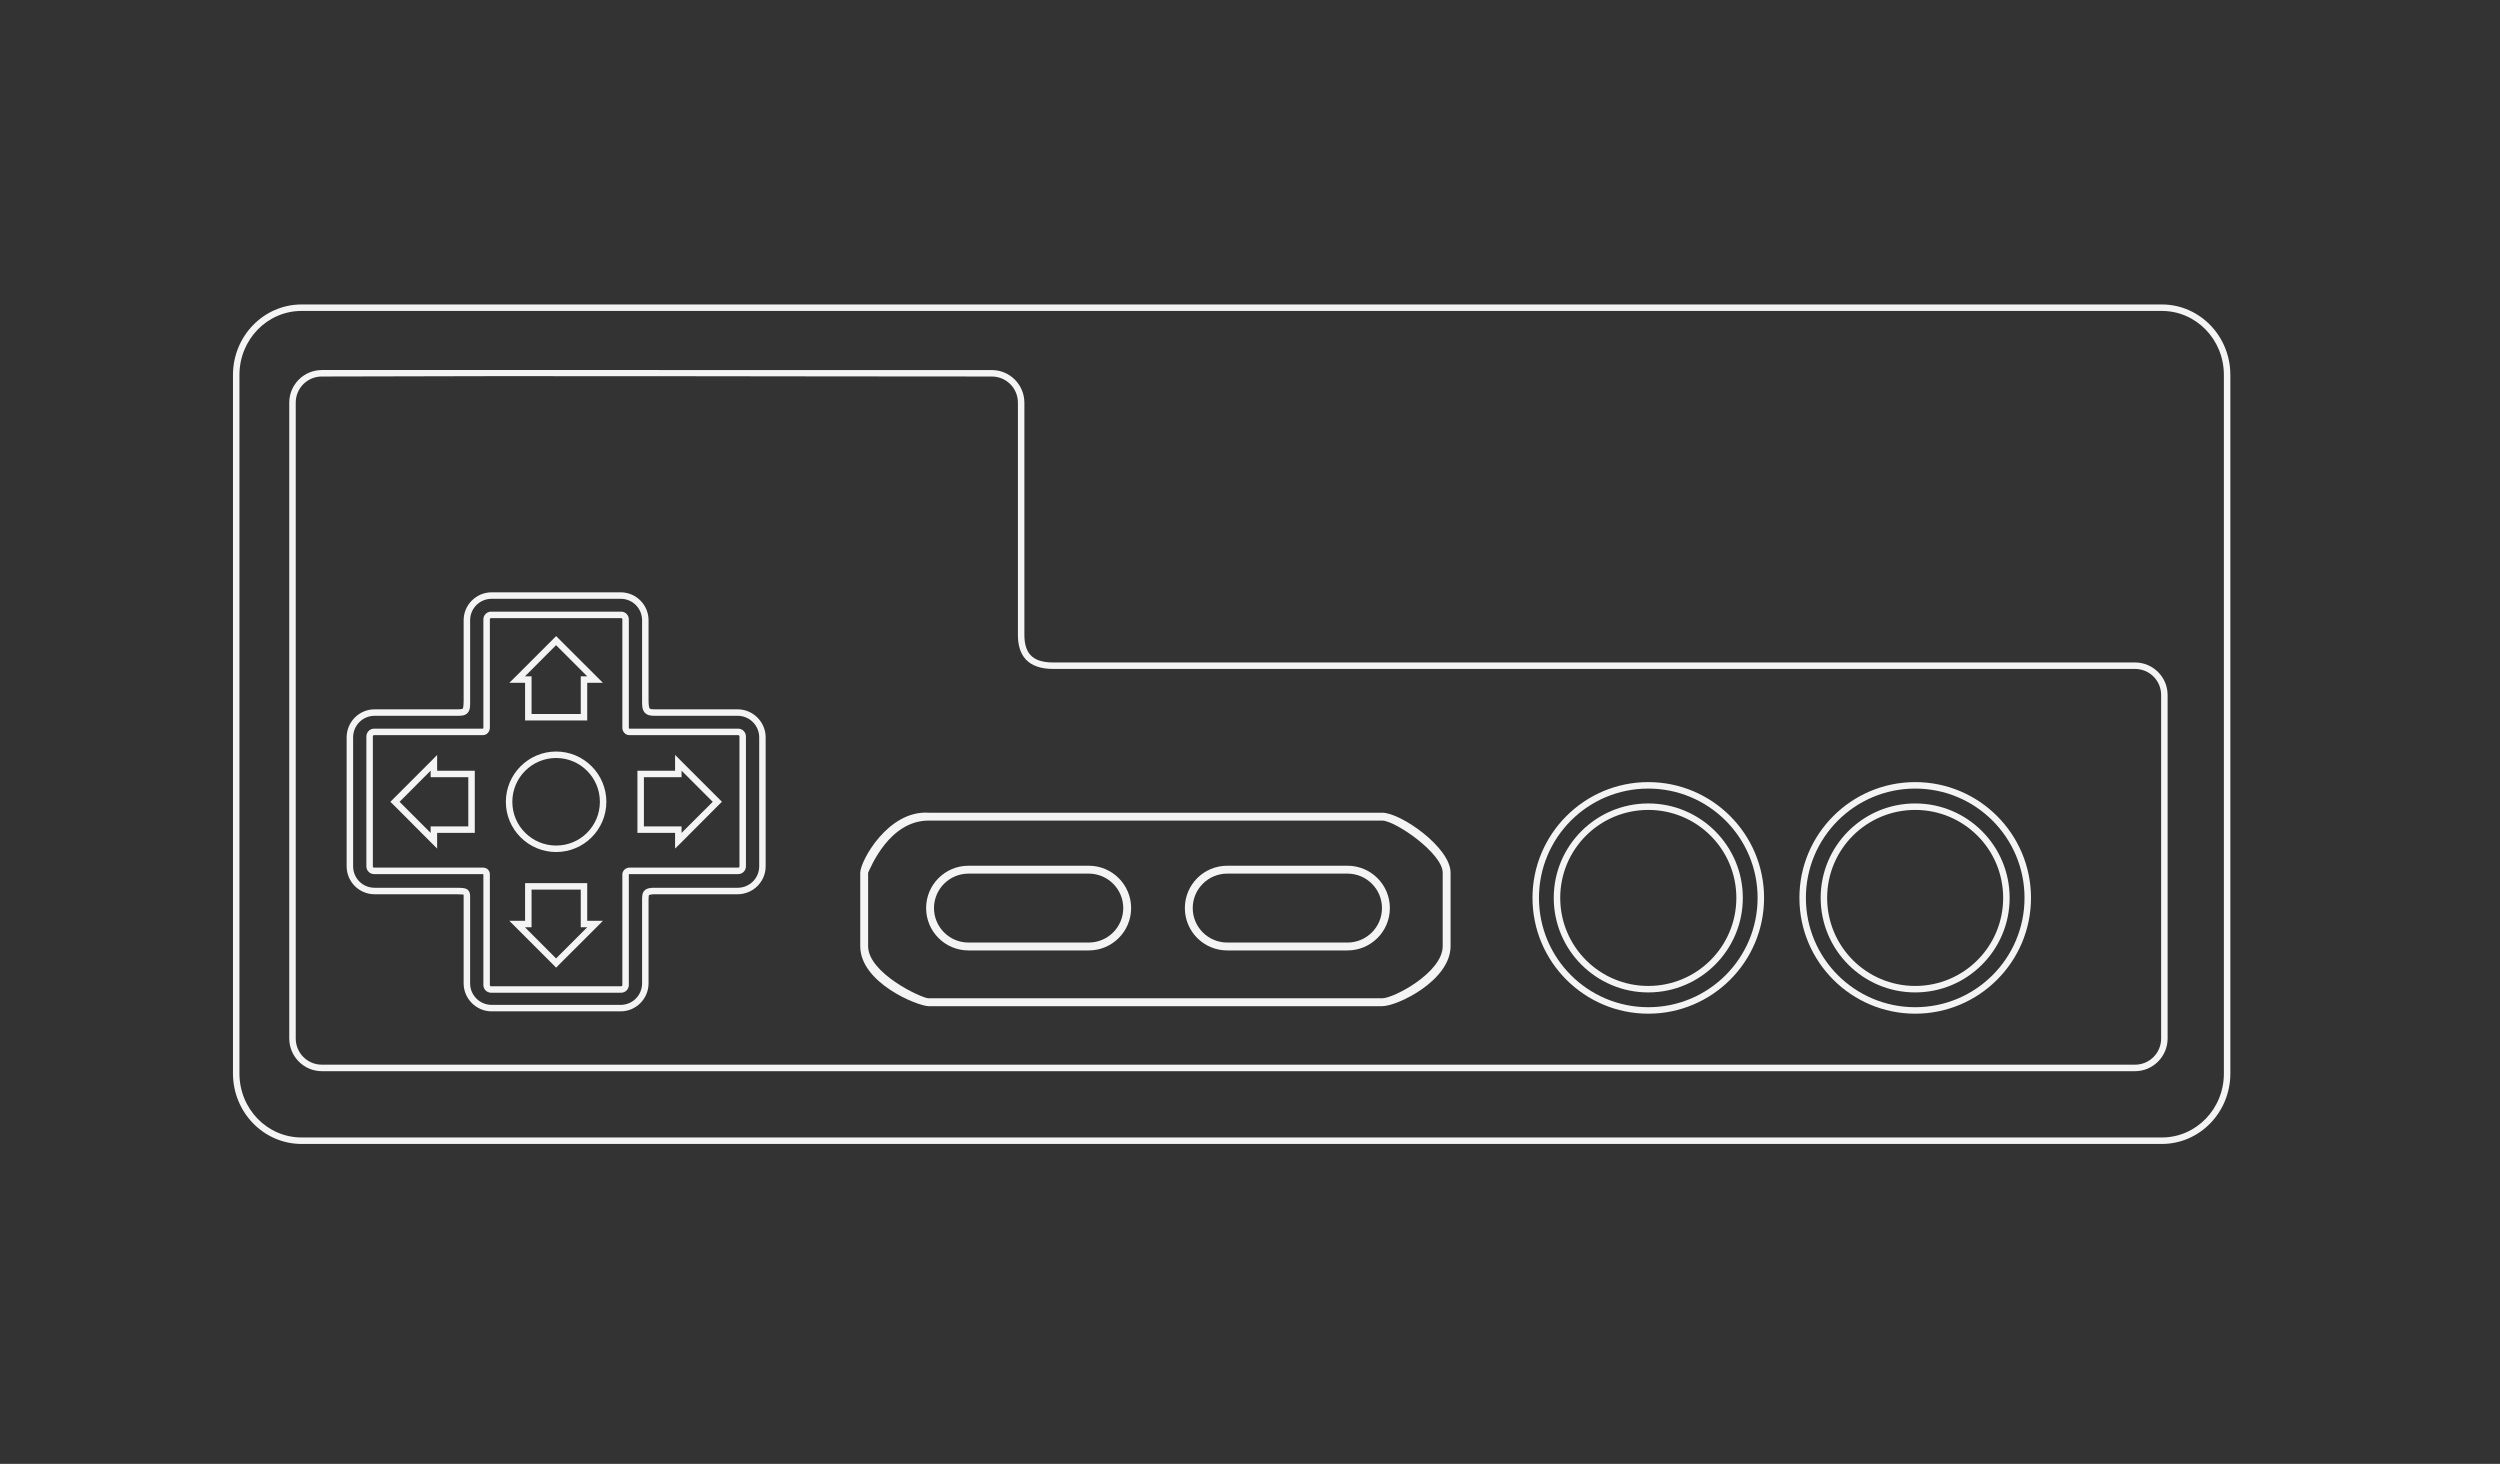 <?xml version="1.0" encoding="UTF-8" standalone="no"?>
<!-- Generator: Adobe Illustrator 13.0.0, SVG Export Plug-In . SVG Version: 6.00 Build 14948)  -->

<svg
   xmlns:ns="&amp;ns_sfw;"
   xmlns:dc="http://purl.org/dc/elements/1.1/"
   xmlns:cc="http://creativecommons.org/ns#"
   xmlns:rdf="http://www.w3.org/1999/02/22-rdf-syntax-ns#"
   xmlns:svg="http://www.w3.org/2000/svg"
   xmlns="http://www.w3.org/2000/svg"
   xmlns:sodipodi="http://sodipodi.sourceforge.net/DTD/sodipodi-0.dtd"
   xmlns:inkscape="http://www.inkscape.org/namespaces/inkscape"
   version="1.2"
   id="Layer_3"
   x="0px"
   y="0px"
   width="598.189px"
   height="350.26px"
   viewBox="0 0 598.189 350.26"
   xml:space="preserve"
   inkscape:version="0.91 r13725"
   sodipodi:docname="famicom1con.svg"><rect x="0" y="0" width="598.189" height="350.26" fill="#333333" stroke="none"/><defs
     id="defs49" /><sodipodi:namedview
     pagecolor="#ffffff"
     bordercolor="#666666"
     borderopacity="1"
     objecttolerance="10"
     gridtolerance="10"
     guidetolerance="10"
     inkscape:pageopacity="0"
     inkscape:pageshadow="2"
     inkscape:window-width="1061"
     inkscape:window-height="561"
     id="namedview47"
     showgrid="false"
     inkscape:zoom="2.6951407"
     inkscape:cx="229.64977"
     inkscape:cy="91.779675"
     inkscape:window-x="48"
     inkscape:window-y="48"
     inkscape:window-maximized="0"
     inkscape:current-layer="Layer_3" /><path
     id="path3"
     d="m 77.009,88.543 c -4.303,0 -7.798,3.495 -7.798,7.798 l 0,27.028 0,125.116 c 0,4.303 3.496,7.822 7.798,7.822 l 433.85,0 c 4.304,0 7.799,-3.52 7.799,-7.822 l 0,-82.173 c 0,-4.303 -3.495,-7.798 -7.799,-7.798 l -258.872,0 c -2.768,0 -4.417,-0.694 -5.425,-1.792 -1.006,-1.099 -1.452,-2.73 -1.453,-4.844 l 0,-55.534 c 0,-4.303 -3.495,-7.798 -7.798,-7.798 0,0 -109.182,-0.01 -160.309,-0.01 z m 0,1.55 c 53.826,-0.208 108.954,-0.001 160.303,-0.001 3.465,0 6.248,2.783 6.248,6.249 l 0,55.532 c 0.001,2.329 0.497,4.393 1.865,5.886 1.368,1.492 3.531,2.301 6.563,2.301 l 258.87,0 c 3.467,0 6.249,2.784 6.249,6.248 l 0,82.173 c 0,3.466 -2.782,6.271 -6.249,6.271 l -433.848,0 c -3.466,0 -6.249,-2.806 -6.249,-6.271 l 0,-125.115 0,-27.028 c 0,-3.465 2.783,-6.248 6.249,-6.248 z"
     inkscape:connector-curvature="0"
     style="fill:#f4f4f4"
     sodipodi:nodetypes="cscsssssssccscccccsccssssssscscc" /><path
     id="path5"
     fill="none"
     stroke="#F4F4F4"
     stroke-width="1.55"
     d="M195.104,167.793" /><path
     id="circle59"
     fill="#F4F4F4"
     d="M394.394,187.138c-15.292,0-27.706,12.414-27.706,27.706s12.414,27.706,27.706,27.706  s27.705-12.414,27.705-27.706S409.686,187.138,394.394,187.138z M394.394,188.688c14.455,0,26.155,11.702,26.155,26.156  S408.849,241,394.394,241c-14.454,0-26.156-11.702-26.156-26.156S379.939,188.688,394.394,188.688z" /><path
     id="circle61"
     fill="#F4F4F4"
     d="M394.394,192.245c-12.48,0-22.621,10.114-22.621,22.596c0,12.48,10.141,22.621,22.621,22.621  c12.481,0,22.621-10.141,22.621-22.621C417.015,202.359,406.875,192.245,394.394,192.245z M394.394,193.795  c11.645,0,21.071,9.403,21.071,21.046c0,11.644-9.427,21.071-21.071,21.071c-11.644,0-21.07-9.428-21.07-21.071  S382.75,193.795,394.394,193.795z" /><path
     id="circle63"
     fill="#F4F4F4"
     d="M458.261,187.138c-15.291,0-27.706,12.414-27.706,27.706s12.415,27.706,27.706,27.706  c15.292,0,27.706-12.414,27.706-27.706S473.553,187.138,458.261,187.138z M458.261,188.688c14.455,0,26.156,11.702,26.156,26.156  S472.716,241,458.261,241c-14.454,0-26.156-11.702-26.156-26.156S443.807,188.688,458.261,188.688z" /><path
     id="circle65"
     fill="#F4F4F4"
     d="M458.261,192.245c-12.48,0-22.62,10.114-22.62,22.596c0,12.48,10.14,22.621,22.62,22.621  c12.481,0,22.596-10.141,22.596-22.621C480.856,202.359,470.742,192.245,458.261,192.245z M458.261,193.795  c11.645,0,21.046,9.403,21.046,21.046c0,11.644-9.403,21.071-21.046,21.071s-21.07-9.428-21.07-21.071  S446.618,193.795,458.261,193.795z" /><path
     id="path67"
     fill="#F4F4F4"
     d="M117.647,141.727c-3.69,0-6.709,2.995-6.709,6.685v19.205c0,1.251-0.127,1.826-0.194,1.914  c-0.033,0.043-0.041,0.074-0.242,0.121s-0.569,0.073-1.065,0.073H89.626c-3.69,0-6.684,3.019-6.684,6.709v30.854  c0,3.689,2.994,6.684,6.684,6.684h19.617c0.632,0,1.097,0.015,1.38,0.049c0.283,0.034,0.352,0.105,0.314,0.071  c-0.036-0.031-0.02-0.098,0,0.073c0.021,0.173,0,0.502,0,0.945v20.173c0,3.69,3.019,6.709,6.709,6.709h30.854  c3.69,0,6.684-3.019,6.684-6.709v-20.101c0-0.35,0.02-0.638,0.048-0.8c0.029-0.161,0.051-0.171,0.073-0.193  c0.044-0.045,0.418-0.236,1.501-0.218h0.024h19.666c3.69,0,6.708-2.994,6.708-6.685v-30.854c0-3.689-3.018-6.708-6.708-6.708H156.76  c-0.475,0-0.813-0.02-1.018-0.073c-0.205-0.053-0.265-0.107-0.314-0.169c-0.1-0.124-0.243-0.668-0.243-1.816V148.41  c0-3.689-2.994-6.685-6.684-6.685L117.647,141.727L117.647,141.727z M117.647,143.276h30.854c2.852,0,5.134,2.283,5.134,5.135  v19.254c0,1.219,0.014,2.082,0.581,2.785c0.284,0.352,0.714,0.593,1.139,0.702c0.424,0.11,0.87,0.122,1.405,0.122h19.738  c2.852,0,5.159,2.306,5.159,5.159v30.854c0,2.852-2.307,5.134-5.159,5.134h-19.666c-1.215-0.021-2.056,0.084-2.64,0.679  c-0.292,0.296-0.422,0.667-0.485,1.017c-0.063,0.348-0.072,0.696-0.072,1.065v20.102c0,2.853-2.282,5.159-5.134,5.159h-30.854  c-2.853,0-5.159-2.307-5.159-5.159v-20.174c0-0.431,0.018-0.763-0.024-1.114c-0.042-0.351-0.175-0.773-0.509-1.065  s-0.718-0.384-1.138-0.436c-0.419-0.051-0.926-0.073-1.574-0.073H89.627c-2.853,0-5.134-2.281-5.134-5.134v-30.854  c0-2.853,2.281-5.159,5.134-5.159h19.81c0.541,0,0.983,0.003,1.405-0.097c0.421-0.098,0.86-0.338,1.138-0.702  c0.556-0.726,0.509-1.564,0.509-2.858v-19.205c0-2.852,2.306-5.134,5.159-5.134L117.647,143.276z" /><path
     id="path69"
     fill="#F4F4F4"
     d="M117.502,146.353c-1.01,0-1.841,0.831-1.841,1.841v25.938c0,0.171-0.034,0.217-0.097,0.217  h-26.06c-1.009,0-1.84,0.855-1.84,1.865v31.098c0,1.009,0.831,1.84,1.84,1.84h26.01h0.025c0.094,0.008,0.157,0.034,0.145,0.024  c-0.014-0.012-0.024-0.053-0.024,0.024v26.495c0,1.01,0.831,1.84,1.841,1.84h31.121c1.009,0,1.84-0.83,1.84-1.84V209.2  c0-0.03-0.078-0.049,0.146-0.049h26.035c1.01,0,1.841-0.831,1.841-1.84v-31.098c0-1.009-0.831-1.865-1.841-1.865h-26.059  c-0.054,0-0.121-0.042-0.121-0.193v-25.962c0-1.01-0.831-1.841-1.84-1.841H117.502L117.502,146.353z M117.502,147.903h31.121  c0.171,0,0.291,0.119,0.291,0.291v25.962c0,0.897,0.699,1.744,1.671,1.744h26.059c0.173,0,0.291,0.142,0.291,0.314v31.098  c0,0.171-0.118,0.29-0.291,0.29h-26.035c-0.937,0-1.695,0.78-1.695,1.599v26.495c0,0.173-0.12,0.29-0.291,0.29h-31.121  c-0.171,0-0.291-0.117-0.291-0.29V209.2c0-0.437-0.177-0.896-0.509-1.187c-0.331-0.292-0.744-0.412-1.162-0.412H89.505  c-0.173,0-0.291-0.119-0.291-0.29v-31.098c0-0.173,0.118-0.314,0.291-0.314h26.06c0.985,0,1.647-0.893,1.647-1.768v-25.938  C117.211,148.022,117.331,147.902,117.502,147.903L117.502,147.903z" /><path
     id="circle71"
     fill="#F4F4F4"
     d="M133.075,179.821c-6.629,0-12.037,5.408-12.037,12.037s5.408,12.012,12.037,12.012  c6.628,0,12.012-5.383,12.012-12.012S139.703,179.821,133.075,179.821z M133.075,181.371c5.791,0,10.462,4.695,10.462,10.487  c0,5.791-4.671,10.462-10.462,10.462c-5.792,0-10.487-4.671-10.487-10.462C122.588,186.066,127.283,181.371,133.075,181.371z" /><path
     id="path73"
     fill="none"
     stroke="#F4F4F4"
     stroke-width="1.55"
     d="M114.776,189.749" /><path
     id="polygon75"
     fill="#F4F4F4"
     d="M104.594,180.644l-1.308,1.332l-9.324,9.324l-0.557,0.557l0.557,0.533l9.324,9.348  l1.308,1.308v-1.864v-1.89h8.234h0.775v-0.774v-13.321v-0.775h-0.775h-8.234v-1.889v-1.89V180.644z M103.043,184.397v0.799v0.775  h0.775h8.234v11.77h-8.234h-0.775v0.775v0.775l-7.435-7.436L103.043,184.397L103.043,184.397z" /><path
     id="polygon77"
     fill="#F4F4F4"
     d="M125.64,211.311v0.774v8.234h-1.889h-1.889l1.332,1.332l9.324,9.324l0.557,0.557l0.532-0.557  l9.349-9.324l1.307-1.332h-1.864h-1.889v-8.234v-0.774h-0.775h-13.321H125.64L125.64,211.311z M127.19,212.86h11.77v8.234v0.774  h0.775h0.775l-7.46,7.459l-7.435-7.459h0.799h0.775v-0.774L127.19,212.86L127.19,212.86z" /><path
     id="polygon79"
     fill="#F4F4F4"
     d="M161.531,180.644v1.889v1.889h-8.234h-0.775v0.775v13.32v0.775h0.775h8.234v1.889v1.865  l1.332-1.309l9.324-9.354l0.557-0.535l-0.557-0.559l-9.324-9.322l-1.333-1.334L161.531,180.644z M163.082,184.397l7.459,7.459  l-7.459,7.436v-0.775v-0.775h-0.775h-8.235v-11.77h8.235h0.775v-0.775V184.397L163.082,184.397z" /><path
     id="polygon81"
     fill="#F4F4F4"
     d="M133.075,152.193l-0.557,0.557l-9.324,9.324l-1.332,1.308h1.889h1.889v8.234v0.775h0.775  h13.321h0.775v-0.775v-8.234h1.889h1.864l-1.308-1.308l-9.348-9.324L133.075,152.193L133.075,152.193z M133.05,154.373l7.46,7.459  h-0.775h-0.775v0.775v8.234h-11.771v-8.234v-0.775h-0.775h-0.798L133.05,154.373L133.05,154.373z" /><path
     id="path83"
     fill="#F4F4F4"
     d="M72.165,72.849c-9.068,0-16.42,7.566-16.42,16.856v167.159c0,9.291,7.352,16.855,16.42,16.855  h445.109c9.068,0,16.396-7.564,16.396-16.855V89.705c0-9.29-7.332-16.856-16.398-16.856H72.162H72.165z M72.165,74.399h445.109  c8.207,0,14.847,6.831,14.847,15.306v167.159c0,8.476-6.64,15.306-14.847,15.306H72.165c-8.208,0-14.872-6.828-14.872-15.306V89.705  C57.293,81.229,63.957,74.399,72.165,74.399L72.165,74.399z" /><path
     inkscape:connector-curvature="0"
     style="fill:#f4f4f4"
     id="path9"
     d="m 222.195,194.459 c -9.736,-0.612 -16.361,11.601 -16.361,14.36 l 0,17.571 c 0,8.823 13.803,14.362 16.361,14.362 l 108.531,0 c 3.669,0 16.361,-6.146 16.361,-14.362 l 0,-17.57 c 0,-6.049 -11.912,-14.36 -16.361,-14.36 l -108.531,0 z m 0,1.887 108.531,0 c 3.129,0 14.475,7.849 14.475,12.474 l 0,17.571 c 0,6.305 -11.73,12.477 -14.475,12.477 l -108.531,0 c -1.668,0 -14.476,-6.006 -14.476,-12.477 l 0,-17.571 c 0.574,-1.121 5.003,-12.474 14.476,-12.474 z"
     sodipodi:nodetypes="csssssssccssssssscs" /><g
     transform="translate(-0.961,-1.73)"
     id="g29"><path
       style="fill:#f4f4f4"
       inkscape:connector-curvature="0"
       d="m 232.693,229.146 -0.004,0 0,-0.941 0,-0.944 0.004,0 28.788,0 c 4.553,-0.01 8.238,-3.691 8.247,-8.248 l 0,0 c -0.009,-4.555 -3.693,-8.237 -8.247,-8.247 l 0,0 -28.791,0 c -4.555,0.01 -8.24,3.692 -8.249,8.247 l 0,0 c 0.008,4.557 3.693,8.238 8.249,8.248 l 0,0 0,0.944 0,0.941 c -5.597,0 -10.133,-4.535 -10.133,-10.134 l 0,0 c 0,-5.598 4.536,-10.133 10.133,-10.133 l 0,0 28.792,0 c 5.596,0 10.131,4.535 10.131,10.133 l 0,0 c 0,5.599 -4.536,10.134 -10.131,10.134 l 0,0 -28.789,0 0,0 z"
       id="path18" /><path
       style="fill:#f4f4f4"
       inkscape:connector-curvature="0"
       d="m 294.6,229.146 0,-0.941 0,-0.944 28.792,0 c 4.552,-0.01 8.238,-3.691 8.246,-8.248 l 0,0 c -0.008,-4.555 -3.694,-8.237 -8.246,-8.247 l 0,0 -28.792,0 c -4.555,0.01 -8.239,3.692 -8.248,8.247 l 0,0 c 0.009,4.557 3.695,8.238 8.248,8.248 l 0,0 0,0.944 0,0.941 c -5.595,0 -10.133,-4.535 -10.133,-10.134 l 0,0 c 0,-5.598 4.536,-10.133 10.133,-10.133 l 0,0 28.792,0 c 5.594,0 10.131,4.535 10.131,10.133 l 0,0 c 0,5.599 -4.537,10.134 -10.131,10.134 l 0,0 -28.792,0 0,0 z"
       id="path20" /></g></svg>